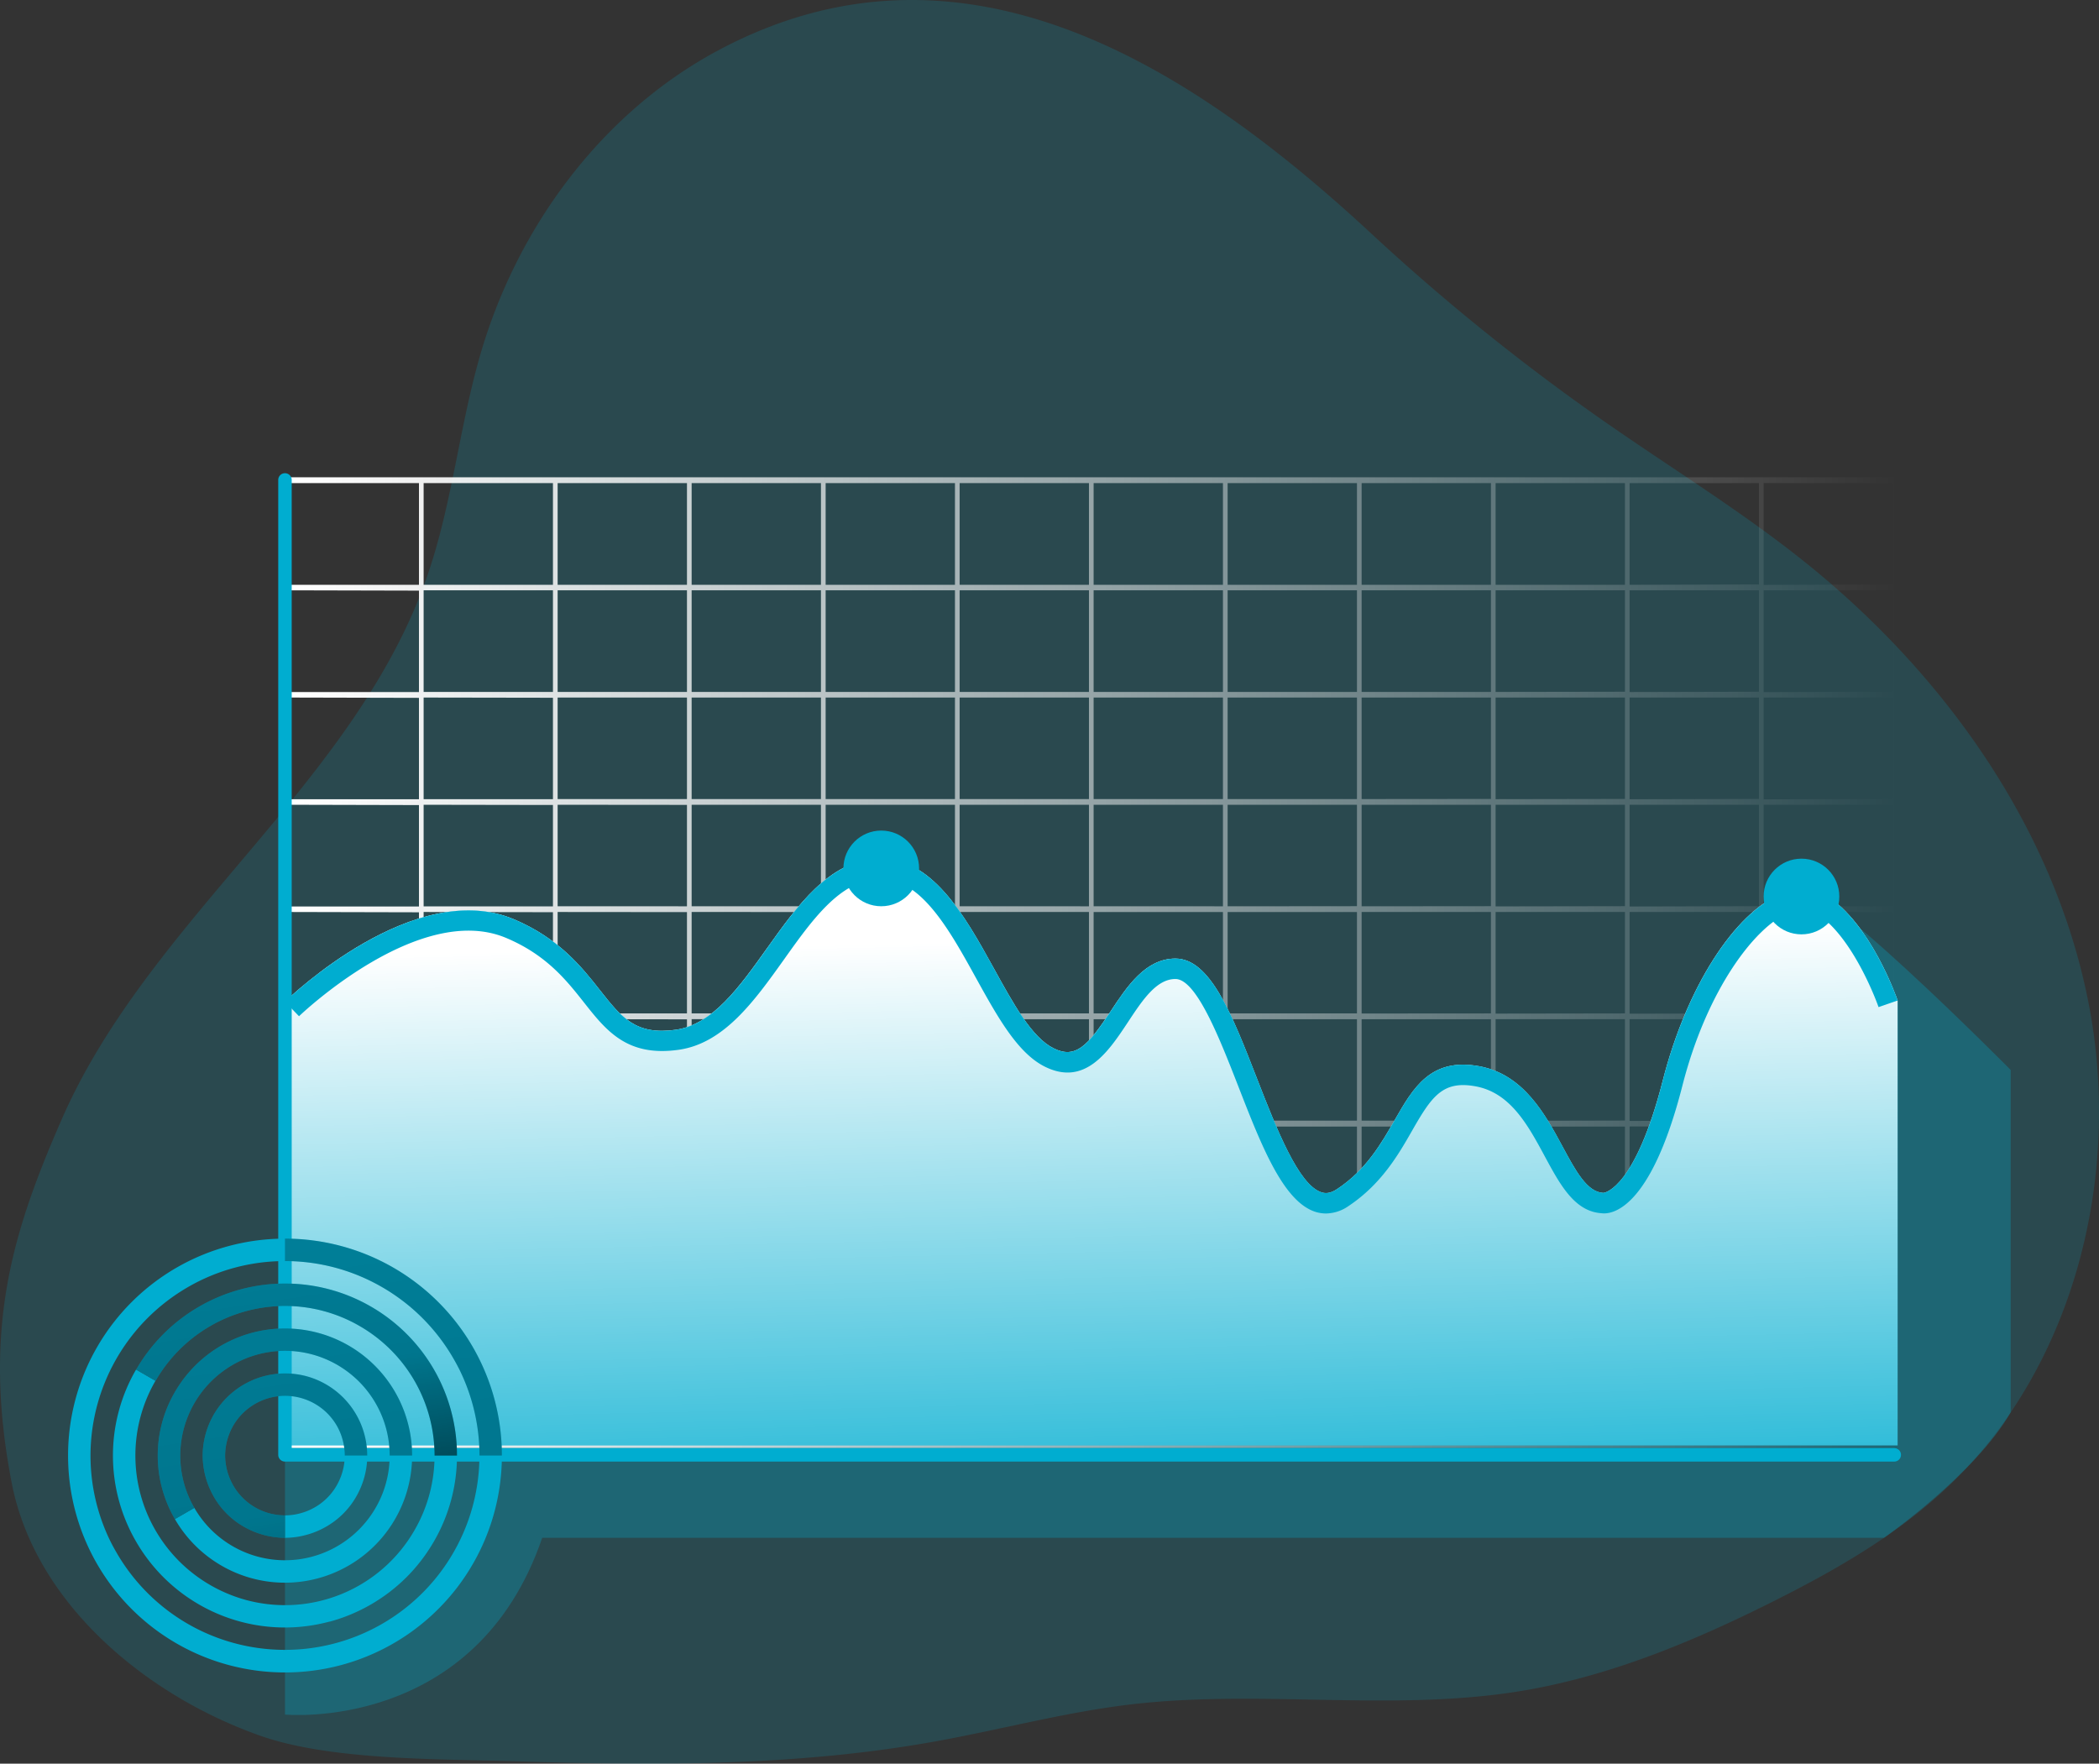 <svg id="Layer_1" data-name="Layer 1" xmlns="http://www.w3.org/2000/svg" xmlns:xlink="http://www.w3.org/1999/xlink" viewBox="0 0 1100.95 925.07"><rect x="0" y="0" width="1100.95" height="925.07" fill="#333333" stroke="none"/><defs><linearGradient id="linear-gradient" x1="180.63" y1="545.4" x2="1026.48" y2="545.4" gradientUnits="userSpaceOnUse"><stop offset="0.01" stop-color="#fff"/><stop offset="1" stop-color="#fff" stop-opacity="0"/></linearGradient><linearGradient id="linear-gradient-2" x1="600.23" y1="529.55" x2="607.77" y2="874.79" xlink:href="#linear-gradient"/><linearGradient id="linear-gradient-3" x1="1219.29" y1="2697.04" x2="73.97" y2="2865.05" gradientTransform="translate(2917.51 -143.79) rotate(90)" gradientUnits="userSpaceOnUse"><stop offset="0.01"/><stop offset="0.08" stop-opacity="0.69"/><stop offset="0.21" stop-opacity="0.32"/><stop offset="1" stop-opacity="0"/></linearGradient><linearGradient id="linear-gradient-4" x1="1209.96" y1="2633.44" x2="64.63" y2="2801.44" xlink:href="#linear-gradient-3"/><linearGradient id="linear-gradient-6" x1="1040.48" y1="2713.14" x2="391.94" y2="2809.78" xlink:href="#linear-gradient-3"/></defs><title>3. </title><path d="M407.51,67.06c-60.29,32.36-104.2,91.54-123.75,157.11-11.57,38.81-15.18,79.76-28.37,118C217.86,451.12,109.68,522,63.54,627.53,37.85,686.31,21.7,737.2,37.27,818.12c12.12,63,70,111.46,130.51,132.78,37.05,13.06,94.74,12.12,134,13.38,73.55,2.34,147.68,2.61,220.1-10.46,34.49-6.22,68.46-15.45,103.28-19.48,67.34-7.79,136.1,4,203-6.81,46.6-7.56,90.77-25.92,133-47.08,31.68-15.89,62.84-33.66,88.95-57.62,69.13-63.4,94.73-166.21,76.16-258.15s-76.93-172.7-150.4-231c-32.3-25.63-67.49-47.35-101.35-70.88a1132.75,1132.75,0,0,1-124-99.75C657.29,76.58,537.07-2.48,407.51,67.06Z" transform="translate(-31.16 -40.45)" fill="#00add0" opacity="0.18" style="isolation:isolate"/><path d="M315.56,847.05h703.8s47.82-33.35,66.43-65.83V601.64s-109.74-110.82-109.74-91-56.22,203-56.22,203L742.9,684.47l-562.27,41V939.76S280.63,949.44,315.56,847.05Z" transform="translate(-31.16 -40.45)" fill="#00add0" opacity="0.29" style="isolation:isolate"/><path d="M1026.48,292.32h-1.22v-1.53H180.78v1.53h-.15V798.48h.15V800h844.48v-1.52h1.22ZM534.5,518.8h67.83V572H534.5ZM532.05,572H464.22V518.8h67.83Zm72.73-53.19h67.83V572H604.78Zm70.29,0H742.9V572H675.07Zm0-3V462.56H742.9v53.19Zm-2.46,0H604.78V462.56h67.83Zm-70.28,0H534.5V462.56h67.83Zm-70.28,0H464.22V462.56h67.83Zm-70.29,0H393.93V462.56h67.83Zm0,3V572H393.93V518.8Zm0,56.24v53.19H393.93V575Zm2.46,0h67.83v53.19H464.22Zm70.28,0h67.83v53.19H534.5Zm70.28,0h67.83v53.19H604.78Zm70.29,0H742.9v53.19H675.07Zm70.28,0h67.83v53.19H745.35Zm0-3V518.8h67.83V572Zm0-56.24V462.56h67.83v53.19Zm0-56.24V406.32h67.83v53.19Zm-2.45,0H675.07V406.32H742.9Zm-70.29,0H604.78V406.32h67.83Zm-70.28,0H534.5V406.32h67.83Zm-70.28,0H464.22V406.32h67.83Zm-70.29,0H393.93V406.32h67.83Zm-70.28,0H323.65V406.32h67.83Zm0,3.05v53.19H323.65V462.56Zm0,56.24V572H323.65V518.8Zm0,56.24v53.19H323.65V575Zm0,56.24v53.19H323.65V631.28Zm2.45,0h67.83v53.19H393.93Zm70.29,0h67.83v53.19H464.22Zm70.28,0h67.83v53.19H534.5Zm70.28,0h67.83v53.19H604.78Zm70.29,0H742.9v53.19H675.07Zm70.28,0h67.83v53.19H745.35Zm70.28,0h67.84v53.19H815.63Zm0-3V575h67.84v53.19Zm0-56.24V518.8h67.84V572Zm0-56.24V462.56h67.84v53.19Zm0-56.24V406.32h67.84v53.19Zm0-56.24V350.08h67.84v53.19Zm-2.45,0H745.35V350.08h67.83Zm-70.28,0H675.07V350.08H742.9Zm-70.29,0H604.78V350.08h67.83Zm-70.28,0H534.5V350.08h67.83Zm-70.28,0H464.22V350.08h67.83Zm-70.29,0H393.93V350.08h67.83Zm-70.28,0H323.65V350.08h67.83Zm-70.29,0H253.36V350.08h67.83Zm0,3.05v53.19H253.36V406.32Zm0,56.24v53.19H253.36V462.56Zm0,56.24V572H253.36V518.8Zm0,56.24v53.19H253.36V575Zm0,56.24v53.19H253.36V631.28Zm0,56.24v53.19H253.36V687.52Zm2.46,0h67.83v53.19H323.65Zm70.28,0h67.83v53.19H393.93Zm70.29,0h67.83v53.19H464.22Zm70.28,0h67.83v53.19H534.5Zm70.28,0h67.83v53.19H604.78Zm70.29,0H742.9v53.19H675.07Zm70.28,0h67.83v53.19H745.35Zm70.28,0h67.84v53.19H815.63Zm70.29,0h67.83v53.19H885.92Zm0-3V631.28h67.83v53.19Zm0-56.24V575h67.83v53.19Zm0-56.24V518.8h67.83V572Zm0-56.24V462.56h67.83v53.19Zm0-56.24V406.32h67.83v53.19Zm0-56.24V350.08h67.83v53.19Zm0-56.24V293.84h67.83V347Zm-2.45,0H815.63V293.84h67.84Zm-70.29,0H745.35V293.84h67.83Zm-70.28,0H675.07V293.84H742.9Zm-70.29,0H604.78V293.84h67.83Zm-70.28,0H534.5V293.84h67.83Zm-70.28,0H464.22V293.84h67.83Zm-70.29,0H393.93V293.84h67.83Zm-70.28,0H323.65V293.84h67.83Zm-70.29,0H253.36V293.84h67.83Zm-70.28,0H183.08V293.84h67.83Zm0,3.05v53.19H183.08V350.08Zm0,56.24v53.19H183.08V406.32Zm0,56.24v53.19H183.08V462.56Zm0,56.24V572H183.08V518.8Zm0,56.24v53.19H183.08V575Zm0,56.24v53.19H183.08V631.28Zm0,56.24v53.19H183.08V687.52Zm0,56.24V797H183.08V743.76Zm2.45,0h67.83V797H253.36Zm70.29,0h67.83V797H323.65Zm70.28,0h67.83V797H393.93Zm70.29,0h67.83V797H464.22Zm70.28,0h67.83V797H534.5Zm70.28,0h67.83V797H604.78Zm70.29,0H742.9V797H675.07Zm70.28,0h67.83V797H745.35Zm70.28,0h67.84V797H815.63Zm70.29,0h67.83V797H885.92Zm70.28,0H1024V797H956.2Zm0-3V687.52H1024v53.19Zm0-56.24V631.28H1024v53.19Zm0-56.24V575H1024v53.19Zm0-56.24V518.8H1024V572Zm0-56.24V462.56H1024v53.19Zm0-56.24V406.32H1024v53.19Zm0-56.24V350.08H1024v53.19Zm0-56.24V293.84H1024V347Z" transform="translate(-31.16 -40.45)" fill="url(#linear-gradient)"/><path d="M1026.48,565.23V798.57H180.63V565.86c2.75-2.64,68.09-65.23,120.19-43.18,23.57,10,35.46,25,45,37.12,11.29,14.32,18.73,23.77,39.8,20.78,19.36-2.76,33.3-22.3,48.05-43,15.84-22.2,32.21-45.13,56.94-46.71,29-1.77,46.42,29.63,61.77,57.43,10.3,18.7,20,36.37,31.4,42,11.61,5.82,18.06-1.48,30-19.51,8.53-12.91,18.24-27.55,33.87-27.55,18.27,0,29.7,29.25,42.89,63.15,10.17,26.07,21.7,55.64,33.77,59.45,1.66.53,4.3.91,8.22-1.73,15.31-10.16,23.18-24,30.13-36.09,9.73-17,18.91-33,44.45-28.3,23.25,4.31,34.54,25.3,43.64,42.16,6.88,12.77,12.84,23.78,21.24,24.24l.31,0c1.24-.17,16.83-3.52,31-58.88,12.38-48.58,37.5-88,62.44-98.14,8.51-3.46,16.51-3.14,23.18,1C1012.16,524.41,1025.92,563.57,1026.48,565.23Z" transform="translate(-31.16 -40.45)" fill="#00add0"/><path d="M1026.48,565.23V798.57H180.63V565.86c2.75-2.64,68.09-65.23,120.19-43.18,23.57,10,35.46,25,45,37.12,11.29,14.32,18.73,23.77,39.8,20.78,19.36-2.76,33.3-22.3,48.05-43,15.84-22.2,32.21-45.13,56.94-46.71,29-1.77,46.42,29.63,61.77,57.43,10.3,18.7,20,36.37,31.4,42,11.61,5.82,18.06-1.48,30-19.51,8.53-12.91,18.24-27.55,33.87-27.55,18.27,0,29.7,29.25,42.89,63.15,10.17,26.07,21.7,55.64,33.77,59.45,1.66.53,4.3.91,8.22-1.73,15.31-10.16,23.18-24,30.13-36.09,9.73-17,18.91-33,44.45-28.3,23.25,4.31,34.54,25.3,43.64,42.16,6.88,12.77,12.84,23.78,21.24,24.24l.31,0c1.24-.17,16.83-3.52,31-58.88,12.38-48.58,37.5-88,62.44-98.14,8.51-3.46,16.51-3.14,23.18,1C1012.16,524.41,1025.92,563.57,1026.48,565.23Z" transform="translate(-31.16 -40.45)" fill="url(#linear-gradient-2)"/><path d="M1026.48,565.23l-10,3.46c-.11-.39-13.06-37.26-33.1-49.5-3.7-2.29-8.32-2.36-13.65-.18-18.27,7.41-43.43,41-56.16,91-16.83,65.8-37.47,67.49-42.41,66.79-14.15-.92-21.73-15-29.71-29.78-8.85-16.4-18-33.37-36.26-36.76-17.32-3.21-23.08,5.26-33.31,23.14-7.16,12.53-16.08,28.09-33.44,39.66a21.22,21.22,0,0,1-11.75,3.88,18.74,18.74,0,0,1-5.54-.85c-16.9-5.36-28.33-34.68-40.43-65.72-9.81-25.12-22-56.42-33.05-56.42-9.95,0-17.29,11.08-25,22.79-10,15.07-22.33,33.77-43.54,23.15-14.32-7.16-24.83-26.21-36-46.39-14.5-26.29-29.6-53.45-51.79-52-19.75,1.27-34,21.17-49,42.26-15.42,21.59-31.36,43.93-55.18,47.31-27.06,3.85-38-10-49.63-24.73-9.25-11.71-19.73-25-40.82-33.9C251.08,513.09,188.6,572.88,188,573.48l-7.34-7.62c2.75-2.64,68.09-65.23,120.19-43.18,23.57,10,35.46,25,45,37.12,11.29,14.32,18.73,23.77,39.8,20.78,19.36-2.76,33.3-22.3,48.05-43,15.84-22.2,32.21-45.13,56.94-46.71,29-1.77,46.42,29.63,61.77,57.43,10.3,18.7,20,36.37,31.4,42,11.61,5.82,18.06-1.48,30-19.51,8.53-12.91,18.24-27.55,33.87-27.55,18.27,0,29.7,29.25,42.89,63.15,10.17,26.07,21.7,55.64,33.77,59.45,1.66.53,4.3.91,8.22-1.73,15.31-10.16,23.18-24,30.13-36.09,9.73-17,18.91-33,44.45-28.3,23.25,4.31,34.54,25.3,43.64,42.16,6.88,12.77,12.84,23.78,21.24,24.24l.31,0c1.24-.17,16.83-3.52,31-58.88,12.38-48.58,37.5-88,62.44-98.14,8.51-3.46,16.51-3.14,23.18,1C1012.16,524.41,1025.92,563.57,1026.48,565.23Z" transform="translate(-31.16 -40.45)" fill="#00add0"/><path d="M1024.72,807.06H180.63a3.53,3.53,0,0,1-3.53-3.53V292.18a3.53,3.53,0,1,1,7.06,0V800h840.56a3.53,3.53,0,0,1,0,7.06Z" transform="translate(-31.16 -40.45)" fill="#00add0"/><circle cx="462.23" cy="455.49" r="19.85" fill="#00add0"/><circle cx="944.89" cy="470.23" r="19.85" fill="#00add0"/><path d="M197.89,868.31a66.72,66.72,0,0,0,49.43-64.41H235.55a54.67,54.67,0,0,1-1.88,14.21,54.12,54.12,0,0,1-5.5,13.23,54.91,54.91,0,0,1-20.09,20.1,54.75,54.75,0,0,1-54.9,0,54.91,54.91,0,0,1-20.09-20.1l-10.19,5.89a66.71,66.71,0,0,0,24.4,24.4,66.47,66.47,0,0,0,50.59,6.68Z" transform="translate(-31.16 -40.45)" fill="#00add0"/><path d="M210.08,913.8A113.75,113.75,0,0,0,294.4,803.9H282.63a102,102,0,0,1-190.29,51c-1.29-2.22-2.52-4.47-3.64-6.79A102.15,102.15,0,0,1,78.63,803.9h0a102.19,102.19,0,0,1,29.91-72.09,103,103,0,0,1,21.11-16.21,101.53,101.53,0,0,1,51-13.7h0V690.13h0A113.74,113.74,0,0,0,66.86,803.9h0A113.74,113.74,0,0,0,180.63,917.67h0A114,114,0,0,0,210.08,913.8Z" transform="translate(-31.16 -40.45)" fill="#00add0"/><path d="M204,891.05a90.85,90.85,0,0,0,40.42-23.38A90.92,90.92,0,0,0,258.73,849a89.7,89.7,0,0,0,12.13-45.07H259.09a78.06,78.06,0,0,1-10.55,39.19,78.36,78.36,0,0,1-88.22,36.57,79.1,79.1,0,0,1-35.15-20.33,79.21,79.21,0,0,1-12.46-16.24,78.18,78.18,0,0,1-10.54-39.21h0a78.18,78.18,0,0,1,10.54-39.22l-10.19-5.88A89.82,89.82,0,0,0,90.4,803.9h0A89.82,89.82,0,0,0,102.52,849a90.1,90.1,0,0,0,33,33,90,90,0,0,0,68.45,9Z" transform="translate(-31.16 -40.45)" fill="#00add0"/><path d="M191.78,845.53a42.48,42.48,0,0,0,10.4-4.3A42.28,42.28,0,0,0,218,825.45a43.7,43.7,0,0,0,5.82-21.55H212a31.84,31.84,0,0,1-4.23,15.67,30.8,30.8,0,0,1-11.48,11.48,31.07,31.07,0,0,1-7.56,3.13,31.43,31.43,0,0,1-8.11,1.1v11.77A42.74,42.74,0,0,0,191.78,845.53Z" transform="translate(-31.16 -40.45)" fill="#00add0"/><path d="M133.09,831.34a54.49,54.49,0,0,1-7.38-27.44h0a55.06,55.06,0,0,1,16.1-38.82,55.63,55.63,0,0,1,11.37-8.73,54.77,54.77,0,0,1,54.9,0,55.9,55.9,0,0,1,11.37,8.73,55.23,55.23,0,0,1,8.72,11.37,54.76,54.76,0,0,1,7.38,27.45h11.77a66.69,66.69,0,0,0-113.83-47.14,67.29,67.29,0,0,0-10.59,13.81,66.2,66.2,0,0,0-9,33.33h0a66.2,66.2,0,0,0,9,33.33Z" transform="translate(-31.16 -40.45)" fill="#00add0"/><path d="M294.4,803.9A113.74,113.74,0,0,0,180.63,690.13V701.9a101.53,101.53,0,0,1,51,13.7,102,102,0,0,1,37.32,37.32c1.28,2.22,2.51,4.47,3.63,6.79a102.33,102.33,0,0,1,10.08,44.19Z" transform="translate(-31.16 -40.45)" fill="#00add0"/><path d="M180.63,835.28a31.26,31.26,0,0,1-27.15-15.71,32,32,0,0,1-4.24-15.67h0a32,32,0,0,1,4.24-15.68,31.44,31.44,0,0,1,49.33-6.51,31.89,31.89,0,0,1,5,6.51A31.84,31.84,0,0,1,212,803.9h11.77a43.2,43.2,0,0,0-32-41.64,43.28,43.28,0,0,0-54.31,41.64h0a43.85,43.85,0,0,0,5.83,21.55,42.28,42.28,0,0,0,15.78,15.78,43.91,43.91,0,0,0,21.55,5.82Z" transform="translate(-31.16 -40.45)" fill="#00add0"/><path d="M267.78,780.54a90,90,0,0,0-9-21.74,90.1,90.1,0,0,0-33-33,89.94,89.94,0,0,0-90.19,0,90.3,90.3,0,0,0-33,33l10.19,5.88A78.31,78.31,0,0,1,141.42,736a78.11,78.11,0,0,1,78.42,0,78.42,78.42,0,0,1,39.25,67.92h11.77A90,90,0,0,0,267.78,780.54Z" transform="translate(-31.16 -40.45)" fill="#00add0"/><path d="M133.09,831.34a54.49,54.49,0,0,1-7.38-27.44h0a55.06,55.06,0,0,1,16.1-38.82,55.63,55.63,0,0,1,11.37-8.73,54.77,54.77,0,0,1,54.9,0,55.9,55.9,0,0,1,11.37,8.73,55.23,55.23,0,0,1,8.72,11.37,54.76,54.76,0,0,1,7.38,27.45h11.77a66.69,66.69,0,0,0-113.83-47.14,67.29,67.29,0,0,0-10.59,13.81,66.2,66.2,0,0,0-9,33.33h0a66.2,66.2,0,0,0,9,33.33Z" transform="translate(-31.16 -40.45)" fill="url(#linear-gradient-3)"/><path d="M294.4,803.9A113.74,113.74,0,0,0,180.63,690.13V701.9a101.53,101.53,0,0,1,51,13.7,102,102,0,0,1,37.32,37.32c1.28,2.22,2.51,4.47,3.63,6.79a102.33,102.33,0,0,1,10.08,44.19Z" transform="translate(-31.16 -40.45)" fill="url(#linear-gradient-4)"/><path d="M180.63,835.28a31.26,31.26,0,0,1-27.15-15.71,32,32,0,0,1-4.24-15.67h0a32,32,0,0,1,4.24-15.68,31.44,31.44,0,0,1,49.33-6.51,31.89,31.89,0,0,1,5,6.51A31.84,31.84,0,0,1,212,803.9h11.77a43.2,43.2,0,0,0-32-41.64,43.28,43.28,0,0,0-54.31,41.64h0a43.85,43.85,0,0,0,5.83,21.55,42.28,42.28,0,0,0,15.78,15.78,43.91,43.91,0,0,0,21.55,5.82Z" transform="translate(-31.16 -40.45)" fill="url(#linear-gradient-3)"/><path d="M267.78,780.54a90,90,0,0,0-9-21.74,90.1,90.1,0,0,0-33-33,89.94,89.94,0,0,0-90.19,0,90.3,90.3,0,0,0-33,33l10.19,5.88A78.31,78.31,0,0,1,141.42,736a78.11,78.11,0,0,1,78.42,0,78.42,78.42,0,0,1,39.25,67.92h11.77A90,90,0,0,0,267.78,780.54Z" transform="translate(-31.16 -40.45)" fill="url(#linear-gradient-6)"/></svg>